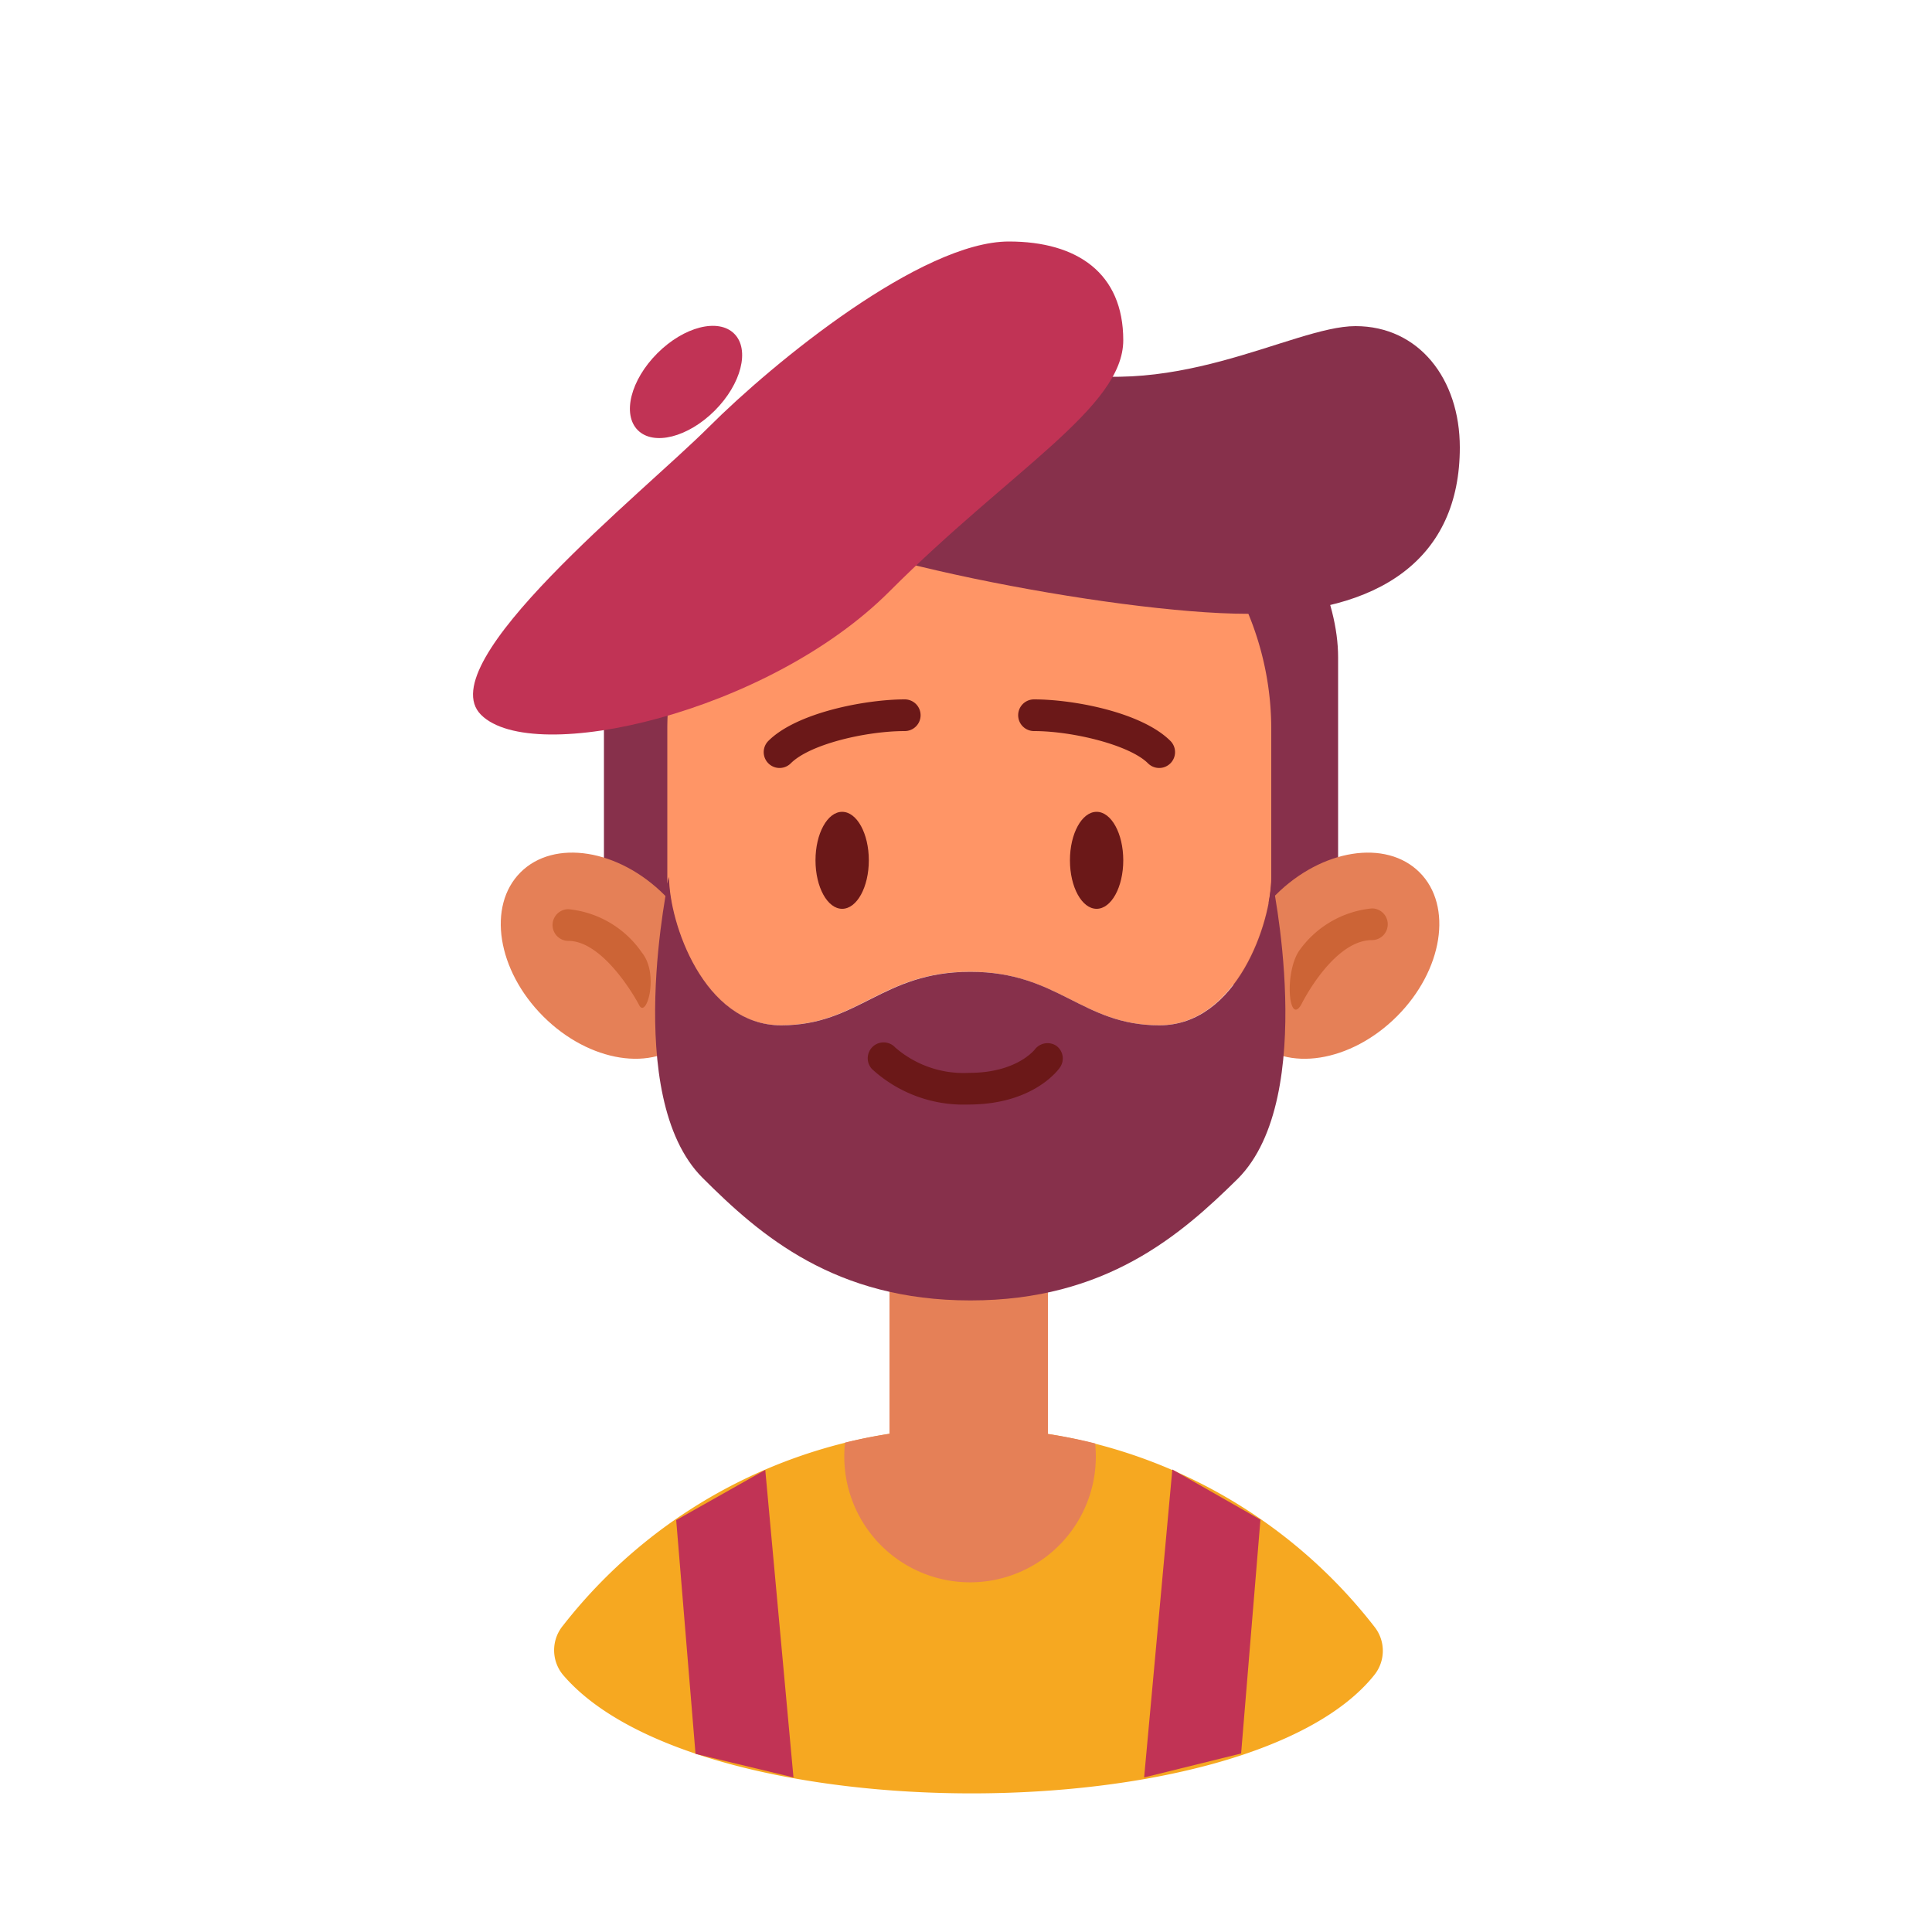 <svg id="Layer_1" data-name="Layer 1" xmlns="http://www.w3.org/2000/svg" viewBox="0 0 100 100"><defs><style>.cls-1{fill:#87304b;}.cls-2{fill:#f6a821;}.cls-3{fill:#c13355;}.cls-4{fill:#e58057;}.cls-5{fill:#ff9566;}.cls-6{fill:#6b1818;}.cls-7{fill:#cc6436;}</style></defs><title>avatar-prof-flat</title><path class="cls-1" d="M31.26,49.47V33.61c0-4.92,6.76-15,19-15s19,9.51,19,15.41V49.47Z"/><path class="cls-2" d="M50.14,73.9a26.63,26.63,0,0,0-21,10.24,2,2,0,0,0,0,2.55c7,8.2,35.5,8.16,42,0a2,2,0,0,0,0-2.49A26.63,26.63,0,0,0,50.14,73.9Z"/><path class="cls-3" d="M41.07,92,39.61,76.08,35,78.68l1,12.1Z"/><path class="cls-3" d="M59.22,92l1.46-15.94,4.56,2.6-1,12.1Z"/><ellipse class="cls-4" cx="69.16" cy="49.47" rx="6.1" ry="4.44" transform="translate(-14.72 63.39) rotate(-45)"/><ellipse class="cls-4" cx="31.26" cy="49.47" rx="4.44" ry="6.1" transform="translate(-25.83 36.59) rotate(-45)"/><path class="cls-5" d="M34.61,45.39c0,2.36,1.78,7.68,5.8,7.68s5.22-2.77,9.79-2.77S56,53.07,60,53.07s5.8-5.33,5.8-7.68V37.74a15.63,15.63,0,1,0-31.26,0v8Z"/><path class="cls-1" d="M39.56,26.34c2.35,2.35,18.12,5.43,25,5.43s11-2.87,11-8.61c0-3.55-2.12-6.28-5.4-6.28s-9.69,4.16-16.66,2S39.56,21.87,39.56,26.34Z"/><path class="cls-4" d="M56.68,74.71q-1.2-.3-2.44-.49V62.63a4.1,4.1,0,0,0-8.2,0V74.21q-1.17.18-2.3.46a6.51,6.51,0,1,0,12.94,0Z"/><path class="cls-1" d="M65.81,45.39c0,2.36-1.78,7.68-5.8,7.68s-5.22-2.77-9.79-2.77-5.77,2.77-9.79,2.77-5.8-5.33-5.8-7.68c0,0-2.47,11.37,1.73,15.57,3,3,6.86,6.35,13.87,6.35S61.11,63.93,64.08,61C68.28,56.76,65.81,45.39,65.81,45.39Z"/><path class="cls-3" d="M52.22,12.5c-4.51,0-12.15,6.22-15.54,9.61S22.21,34.32,24.9,37s14.86-.1,21.14-6.39,12.1-9.53,12.1-13S55.76,12.5,52.22,12.5Z"/><ellipse class="cls-3" cx="35.51" cy="19.77" rx="3.53" ry="2.1" transform="translate(-3.58 30.9) rotate(-45)"/><ellipse class="cls-6" cx="43.59" cy="44.53" rx="1.38" ry="2.51"/><ellipse class="cls-6" cx="56.76" cy="44.53" rx="1.38" ry="2.51"/><path class="cls-6" d="M46.83,36.2c-2,0-5.58.67-7.06,2.15a.82.82,0,0,0,1.16,1.16c1-1,3.91-1.67,5.9-1.67a.82.82,0,0,0,0-1.64Z"/><path class="cls-6" d="M53.52,37.84c2,0,4.95.72,5.9,1.67a.82.82,0,0,0,1.16-1.16c-1.48-1.48-5-2.15-7.06-2.15a.82.82,0,0,0,0,1.64Z"/><path class="cls-6" d="M53.57,54.31s-.92,1.22-3.39,1.22a5.39,5.39,0,0,1-3.84-1.31.82.82,0,0,0-1.21,1.11,7,7,0,0,0,5,1.84c3.4,0,4.69-1.85,4.74-1.93a.81.81,0,0,0-.21-1.12A.83.83,0,0,0,53.57,54.31Z"/><path class="cls-7" d="M33.22,49.3a5.23,5.23,0,0,0-3.8-2.24.82.82,0,1,0,0,1.64C31,48.7,32.53,51,33.07,52,33.44,52.81,34.15,50.44,33.22,49.3Z"/><path class="cls-7" d="M67.35,52c.54-1.06,2-3.34,3.66-3.34a.82.82,0,0,0,0-1.64,5.23,5.23,0,0,0-3.8,2.24C66.47,50.46,66.72,53.09,67.35,52Z"/></svg>